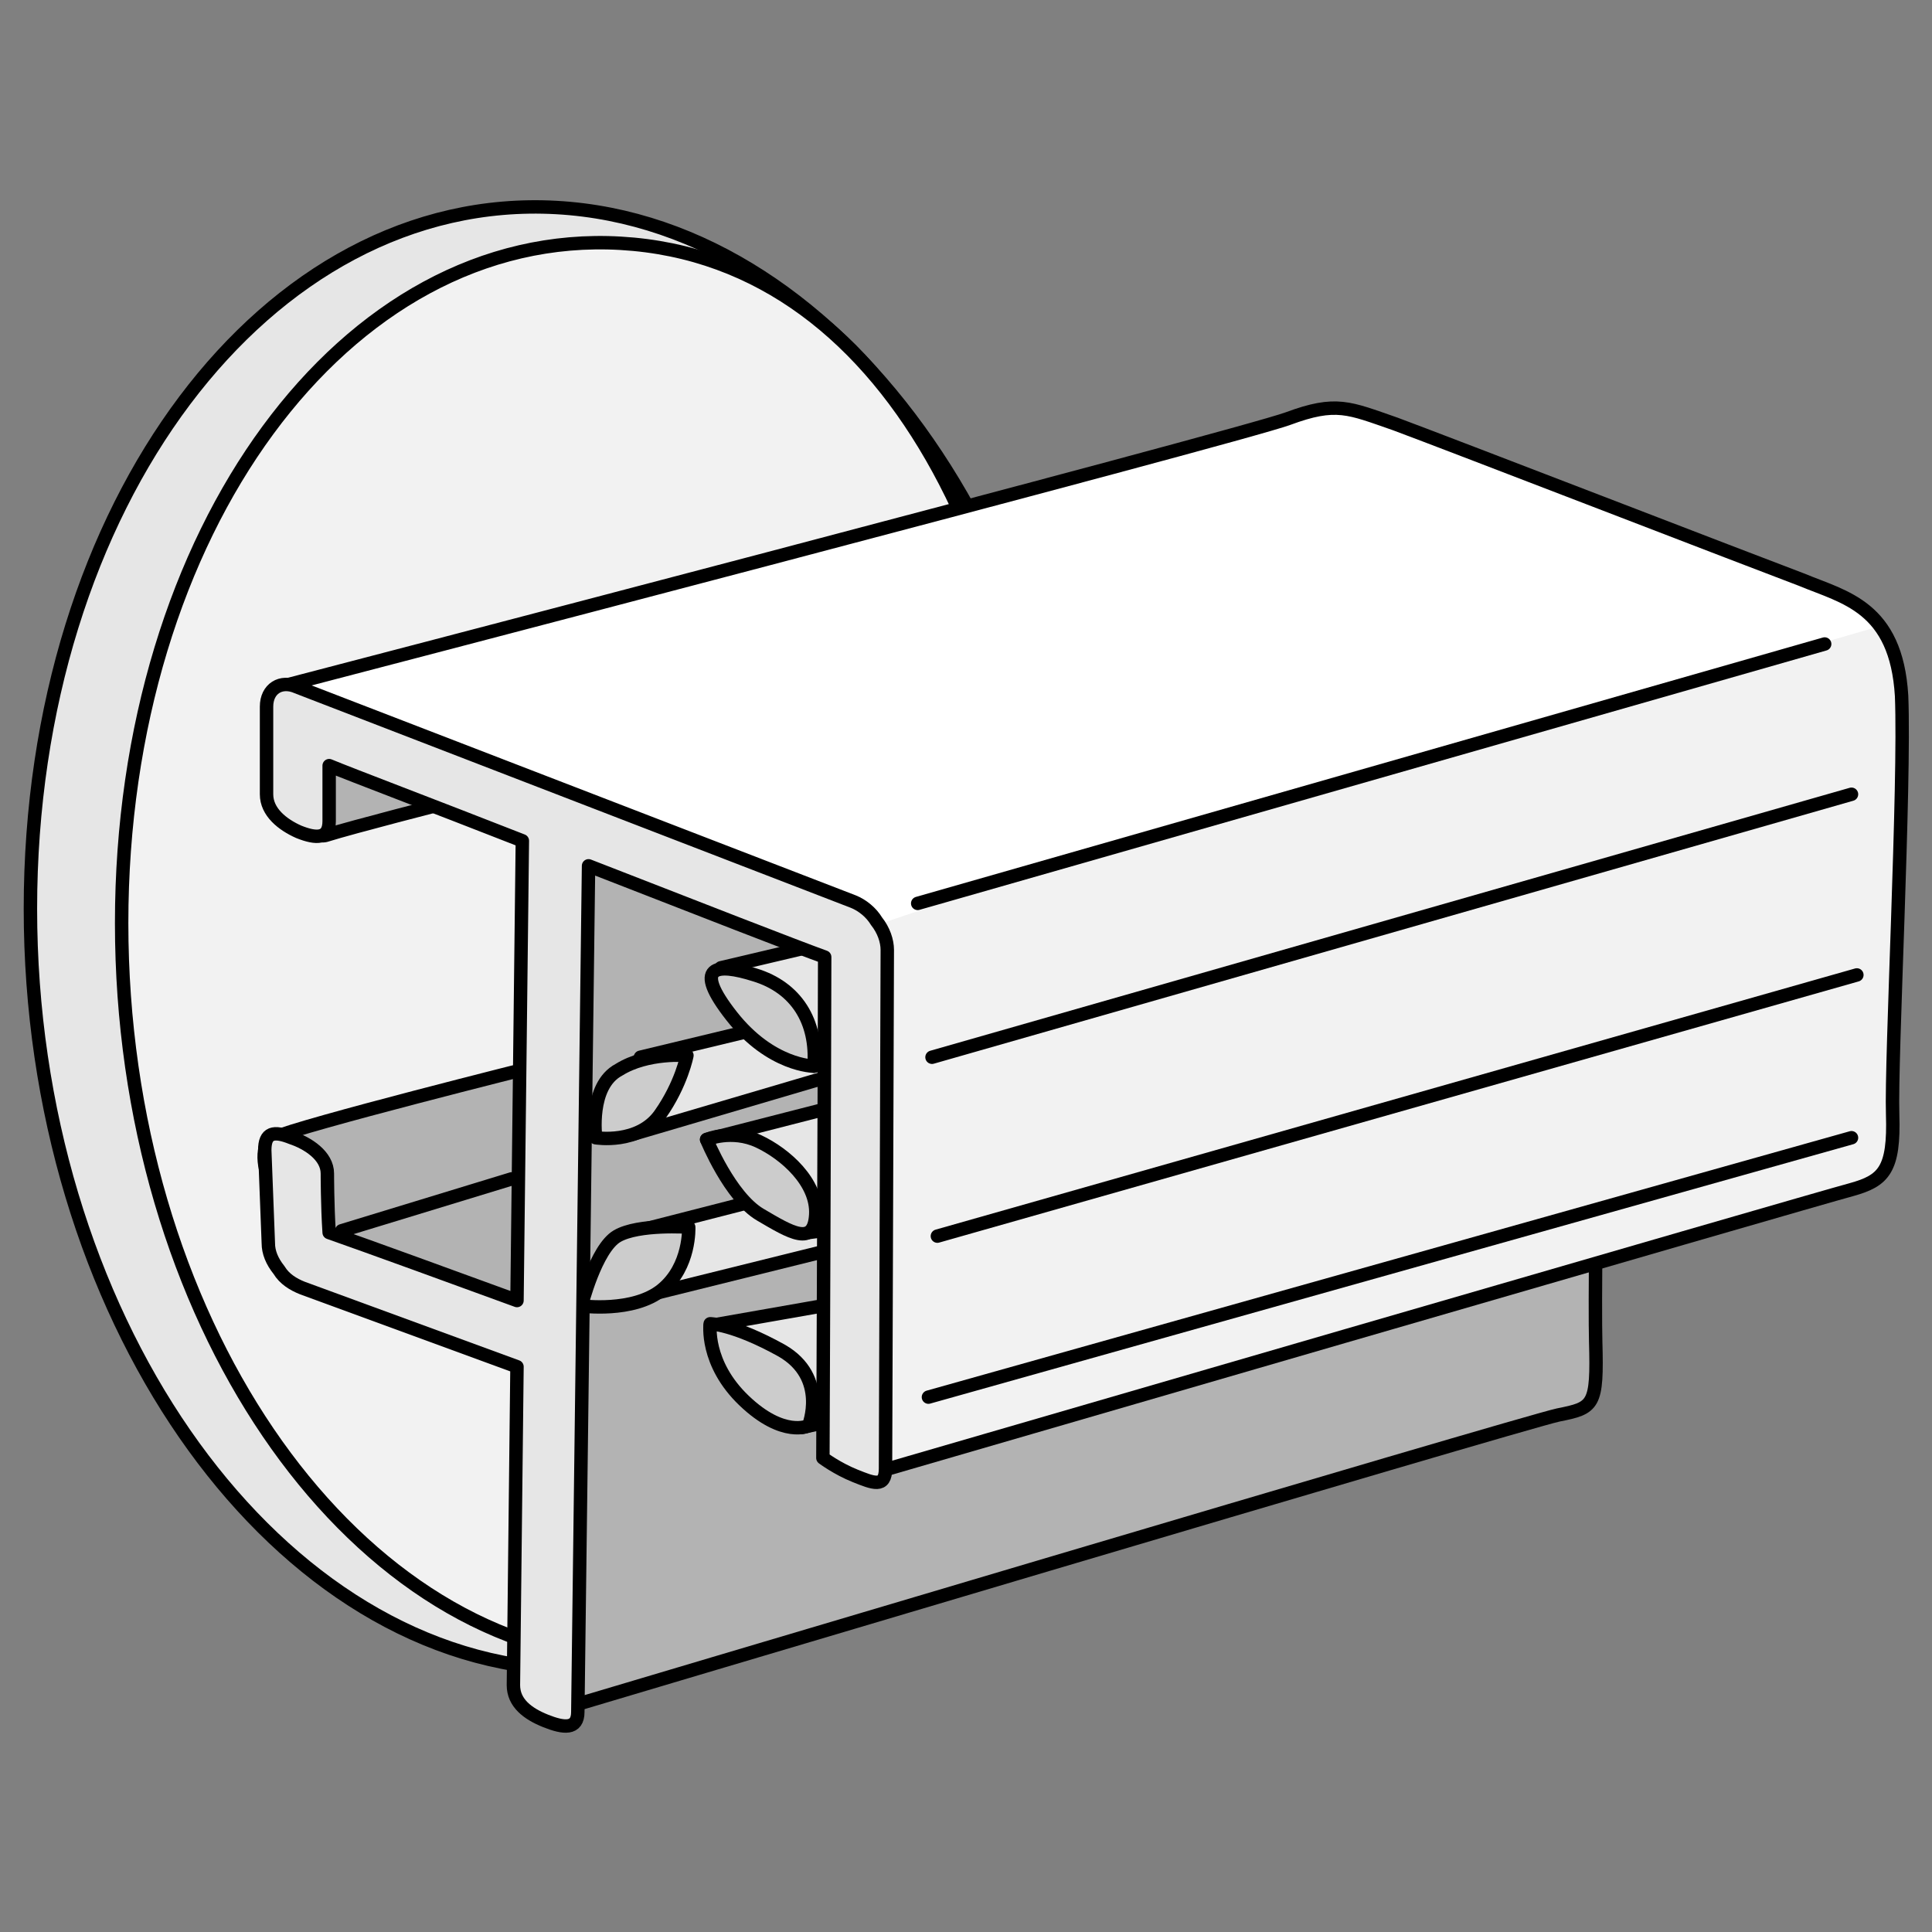<?xml version="1.0" encoding="utf-8"?>
<!-- Generator: Adobe Illustrator 21.1.0, SVG Export Plug-In . SVG Version: 6.00 Build 0)  -->
<svg version="1.1" id="Layer_1" xmlns="http://www.w3.org/2000/svg" xmlns:xlink="http://www.w3.org/1999/xlink" x="0px" y="0px"
	 width="108px" height="108px" viewBox="0 0 108 108" style="enable-background:new 0 0 108 108;" xml:space="preserve">
<rect x="0" y="0" width="108" height="108" fill="#808080" stroke="none"/>
<style type="text/css">
	.st0{fill:#E6E6E6;stroke:#000000;stroke-width:0.75;stroke-linecap:round;stroke-linejoin:round;stroke-miterlimit:10;}
	.st1{fill:#F2F2F2;stroke:#000000;stroke-width:0.75;stroke-linecap:round;stroke-linejoin:round;stroke-miterlimit:10;}
	.st2{fill:#B3B3B3;stroke:#000000;stroke-width:0.75;stroke-linecap:round;stroke-linejoin:round;stroke-miterlimit:10;}
	.st3{fill:#FFFFFF;}
	.st4{fill:#F2F2F2;}
	.st5{fill:none;stroke:#000000;stroke-width:0.75;stroke-linecap:round;stroke-linejoin:round;stroke-miterlimit:10;}
	.st6{fill:#FFFFFF;stroke:#000000;stroke-width:0.75;stroke-linecap:round;stroke-linejoin:round;stroke-miterlimit:10;}
	.st7{fill:#CCCCCC;stroke:#000000;stroke-width:0.75;stroke-linecap:round;stroke-linejoin:round;stroke-miterlimit:10;}
</style>
<g>
	<path class="st0" d="M60.5,54.1c0,22.6-13.2,40.1-29.4,39.2c-16.2-0.9-29.4-20-29.4-42.5c0-22.6,13.2-40.1,29.4-39.2
		C47.3,12.5,60.5,31.6,60.5,54.1z"/>
	<path class="st1" d="M58.6,54.6c0,21.9-8.4,39.1-23.8,38.2C19.3,91.9,6.8,73.5,6.8,51.6c0-21.9,12.5-38.9,27.9-38
		C50.2,14.5,58.6,32.7,58.6,54.6z"/>
	<path class="st2" d="M31.5,95.5c0,0,53.7-16,55.6-16.4c2-0.4,2.2-0.5,2.1-4.1c-0.1-3.6,0.3-31.3,0.3-31.3l-57.7,2.5l-13.4-4.7
		c0,0-1.8,5.6-0.2,5.2c1.6-0.5,6.7-1.8,6.7-1.8l5.9,2L30,59.6c0,0-13.2,3.3-14.7,4c-1.5,0.7,0.3,5,3.6,7.2c3.2,2.2,11,3.9,11,3.9
		S29.3,96.3,31.5,95.5z"/>
	<polygon class="st0" points="46.7,69.8 33.8,73 34.9,69 46.6,66 	"/>
	<polygon class="st0" points="35.8,59.1 46.6,56.5 46.6,60.1 35.4,63.4 	"/>
	<path class="st0" d="M40.3,54.1l7.2-1.7c0,0,0.2,4.6,0.2,4.9c0,0.3-0.1,1.8-0.1,1.8l-2.1,0.5L40.3,54.1z"/>
	<polygon class="st0" points="39.5,63.7 47.3,61.7 47.6,67.2 47.5,68.6 45.2,68.9 	"/>
	<polygon class="st0" points="39.7,74.1 47.1,72.8 47.6,79.2 44.8,79.8 	"/>
	<path class="st3" d="M100.7,32.5c-2.4-1-20.1-7.8-22.7-8.7c-2.7-1-3.4-1.4-6-0.3c-2.7,1-56,14.9-56,14.9l0.2,1.2
		c0,0,28.5,8,30.7,12.9c0,0,0,0,0,0c19-6.7,38.5-11.8,58.1-17.4C103.9,33.5,102.2,33.1,100.7,32.5z"/>
	<path class="st4" d="M106.3,39c-0.1-1.9-0.5-3.1-1.2-4c-19.6,5.7-39.1,10.8-58.1,17.4c2.2,5,1.4,30.1,1.4,30.1s53.3-15.5,55.2-16
		c1.9-0.5,2.4-1,2.3-4.2C105.7,59.2,106.5,43.9,106.3,39z"/>
	<path class="st5" d="M16,38.3c0,0,53.3-13.9,56-14.9c2.7-1,3.4-0.6,6,0.3c2.7,1,20.3,7.8,22.7,8.7c2.4,1,5.3,1.5,5.6,6.5
		c0.2,5-0.6,20.3-0.5,23.4c0.1,3.1-0.5,3.7-2.3,4.2c-1.9,0.5-55.2,16-55.2,16s0.8-25.2-1.4-30.1c-2.2-4.9-30.7-12.9-30.7-12.9
		L16,38.3z"/>
	<line class="st6" x1="19.1" y1="68.8" x2="28.6" y2="65.9"/>
	<path class="st7" d="M32.5,73c0,0,2.9,0.4,4.5-0.9c1.6-1.3,1.5-3.5,1.5-3.5s-2.8-0.2-4,0.5C33.3,69.8,32.5,73,32.5,73z"/>
	<path class="st7" d="M39.7,74c0,0-0.3,2.2,1.9,4.3c2.2,2.1,3.6,1.4,3.6,1.4s1.1-2.7-1.5-4.2C41,74,39.7,74,39.7,74z"/>
	<path class="st7" d="M39.5,63.7c0,0,1.3,3.2,3,4.2c1.7,1,3,1.8,3.1,0c0.1-1.8-1.7-3.4-3.2-4.1S39.5,63.7,39.5,63.7z"/>
	<path class="st7" d="M33.3,63.6c0,0,2.4,0.4,3.6-1.3c1.2-1.7,1.5-3.3,1.5-3.3s-2.2-0.2-3.8,0.8C32.9,60.7,33.3,63.6,33.3,63.6z"/>
	<path class="st7" d="M45.5,59.6c0,0-2.4,0-4.6-2.8c-2.2-2.8-0.9-3,1.3-2.3C44.5,55.2,45.7,57.1,45.5,59.6z"/>
	<path class="st0" d="M49,51.5c-0.3-0.5-0.8-0.9-1.3-1.1L16.6,38.4c-0.9-0.4-1.7,0.1-1.7,1.1v4.9c0,1,0.9,1.7,1.8,2.1
		c1,0.4,1.7,0.4,1.7-0.6c0,0,0-1.7,0-3.1c1.2,0.5,5.7,2.2,10.8,4.2l-0.3,25.7c-3-1.1-8.5-3.1-10.5-3.8c-0.1-1.5-0.1-3.3-0.1-3.3
		c0-1-1.1-1.7-2-2c-1-0.4-1.5-0.3-1.5,0.7l0.2,5.2c0,0.5,0.2,1,0.6,1.5c0.3,0.5,0.8,0.8,1.3,1l12,4.4l-0.2,17.8c0,1,0.8,1.6,1.8,2
		c1,0.4,1.8,0.5,1.8-0.5l0.6-47.3c5.9,2.3,11.8,4.6,13.2,5.1c0,3.4-0.1,28-0.1,28s0.8,0.6,1.8,1c1,0.4,1.7,0.7,1.7-0.4l0.1-29
		C49.6,52.6,49.4,52,49,51.5z"/>
	<line class="st6" x1="51.3" y1="50.5" x2="102" y2="36"/>
	<line class="st6" x1="52.1" y1="59.1" x2="103.5" y2="44.4"/>
	<line class="st6" x1="52.4" y1="69.1" x2="103.8" y2="54.5"/>
	<line class="st6" x1="51.9" y1="78.1" x2="103.5" y2="63.6"/>
</g>
</svg>
